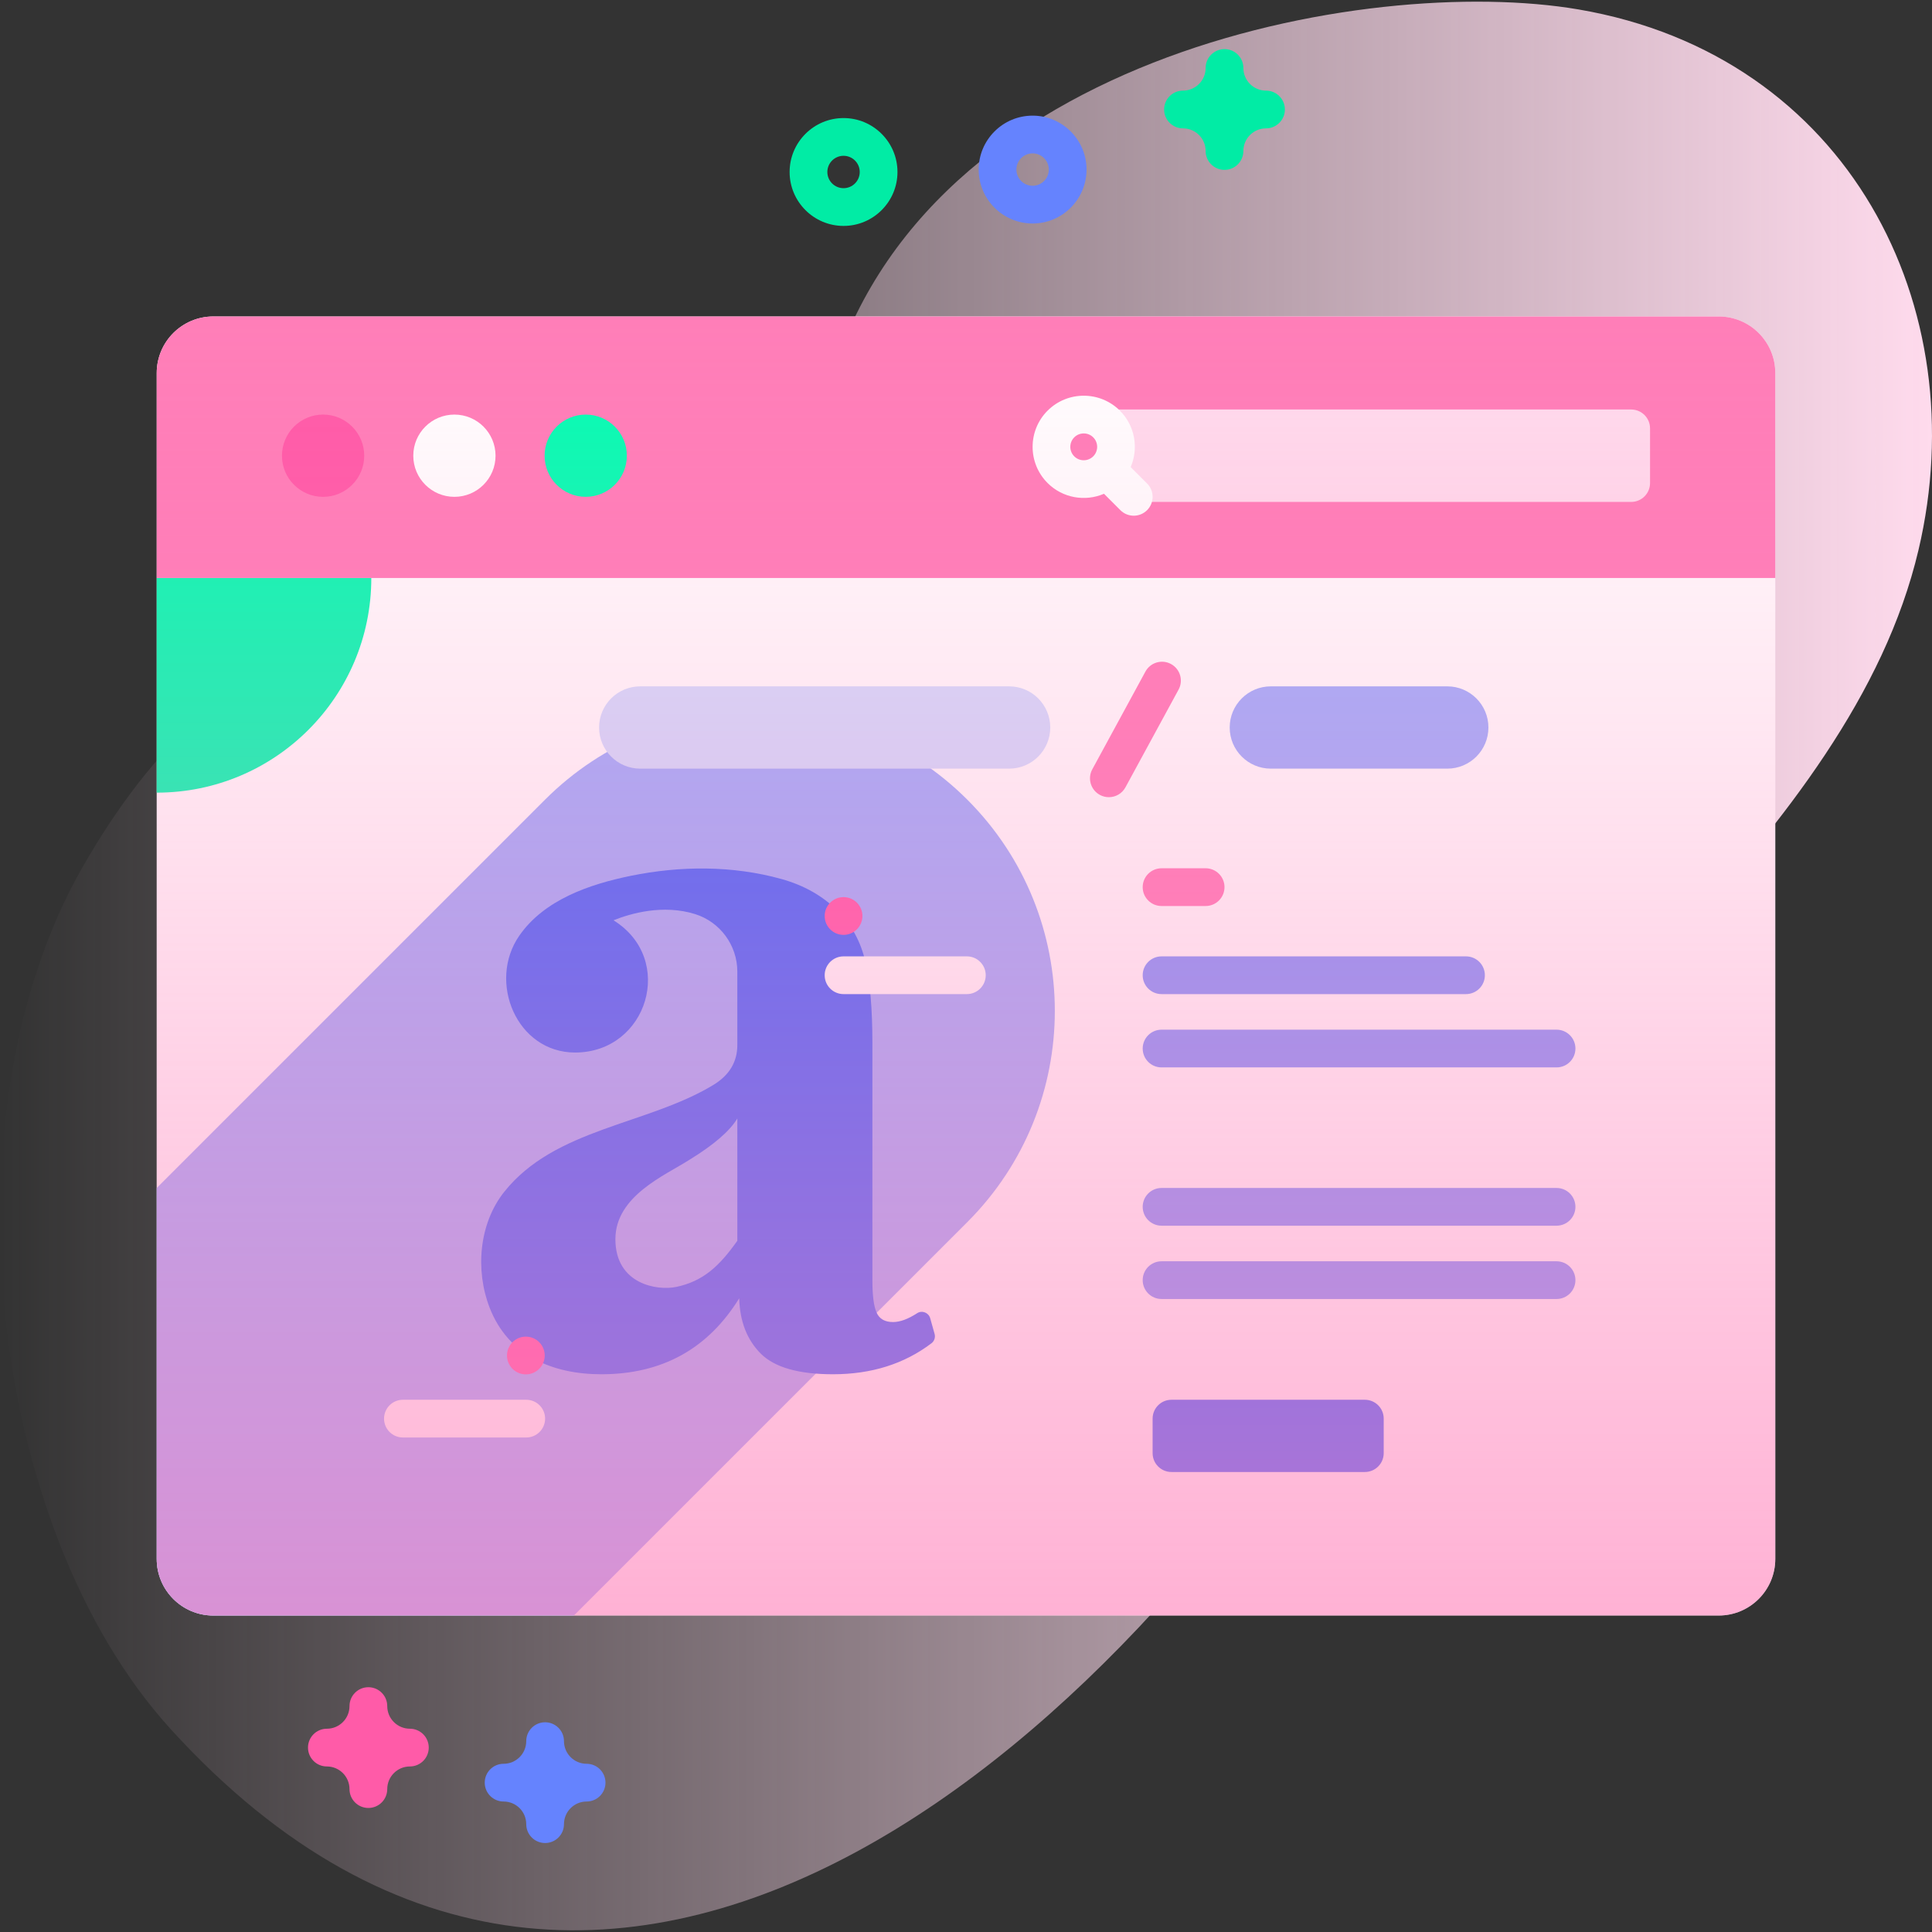 <svg id="Capa_1" enable-background="new 0 0 512 512" height="512" viewBox="0 0 512 512" width="512" xmlns="http://www.w3.org/2000/svg" xmlns:xlink="http://www.w3.org/1999/xlink"><rect x="0" y="0" width="512" height="512" fill="#333333" stroke="none"/><linearGradient id="SVGID_1_" gradientUnits="userSpaceOnUse" x1="0" x2="512" y1="256" y2="256"><stop offset="0" stop-color="#ffdbed" stop-opacity="0"/><stop offset="1" stop-color="#ffdbed"/></linearGradient><linearGradient id="SVGID_2_" gradientUnits="userSpaceOnUse" x1="256" x2="256" y1="83.87" y2="428.13"><stop offset=".003" stop-color="#ff7eb8" stop-opacity="0"/><stop offset="1" stop-color="#ff7eb8" stop-opacity=".6"/></linearGradient><g><g><path d="m418.32 2.5c-55.666-9.521-178.298 12.183-200.004 105.017-14.431 61.722-14.007 112.075-50.427 113.02-21.67.562-32.97-44.31-62.889-48.001-39.047-4.817-66.145 27.695-83.057 57.138-37.205 64.772-25.571 174.918 23.354 228.632 118.488 130.086 259.197-5.951 319.358-112.309 38.585-68.213 125.637-123.352 143.767-200.248 15.178-64.376-18.503-131.003-90.102-143.249z" fill="url(#SVGID_1_)"/></g><g><g><g><g><path d="m470.47 98.87v314.26c0 8.29-6.72 15-15 15h-398.94c-8.28 0-15-6.71-15-15v-314.26c0-8.29 6.72-15 15-15h398.94c8.28 0 15 6.71 15 15z" fill="#fff"/><path d="m98.4 153.18c0 31.41-25.46 56.88-56.87 56.88v-56.88z" fill="#02ffb3"/><path d="m256.359 323.861-104.269 104.269h-95.56c-8.284 0-15-6.716-15-15v-98.3l102.899-102.899c30.909-30.909 81.021-30.909 111.93 0 30.908 30.909 30.908 81.022 0 111.93z" fill="#9fb0fe"/><path d="m470.47 153.18v-54.313c0-8.284-6.716-15-15-15h-398.94c-8.284 0-15 6.716-15 15v54.313z" fill="#ff7eb8"/></g><g><g><circle cx="85.623" cy="120.768" fill="#ff5ba8" r="10.901"/><circle cx="120.424" cy="120.768" fill="#fff" r="10.901"/><circle cx="155.224" cy="120.768" fill="#02ffb3" r="10.901"/></g><path d="m432.278 133.015h-136.159v-24.495h136.159c2.761 0 5 2.239 5 5v14.496c0 2.761-2.239 4.999-5 4.999z" fill="#ffdbed"/><path d="m296.789 108.831c-5.286-5.286-13.887-5.286-19.173 0s-5.286 13.887 0 19.173c4.037 4.037 10.003 4.98 14.953 2.852l4.348 4.348c1.952 1.952 5.119 1.952 7.071 0 1.953-1.952 1.953-5.119 0-7.071l-4.348-4.348c2.129-4.951 1.186-10.917-2.851-14.954zm-12.102 7.071c1.387-1.387 3.644-1.387 5.031 0s1.387 3.644 0 5.031-3.644 1.387-5.031 0-1.387-3.644 0-5.031z" fill="#fff"/></g></g><path d="m246.514 349.349c-.419-1.495-2.172-2.179-3.473-1.332-2.402 1.561-4.527 2.341-6.377 2.341-2.156 0-3.605-.827-4.35-2.486-.746-1.654-1.118-4.474-1.118-8.451v-62.974c0-9.112-.622-16.321-1.864-21.626-1.243-5.302-3.69-9.776-7.333-13.423-3.977-3.977-8.949-6.793-14.915-8.452-12.955-3.601-26.79-3.521-39.909-.844-10.894 2.223-22.951 6.324-29.567 15.883-8.446 12.203-.683 30.947 14.789 30.948 19.226.001 26.78-24.766 10.187-35.044 4.514-1.81 13.106-4.311 21.626-1.643 6.627 2.075 11.175 8.261 11.191 15.206v.104 19.389c0 4.474-2.113 7.997-6.338 10.565-17.478 10.619-41.969 11.434-55.432 28.337-6.694 8.404-7.722 20.738-3.885 30.673 4.903 12.695 16.617 17.675 29.612 17.675 16.071 0 28.252-6.711 36.54-20.134.163 6.133 2.07 11.023 5.717 14.666 3.644 3.647 10.025 5.468 19.14 5.468 10.172 0 18.869-2.734 26.085-8.204.763-.578 1.098-1.563.839-2.485zm-51.114-20.533c-4.809 6.797-9.08 10.717-16.157 12.224-5.061 1.078-16.157-.696-16.157-12.643 0-11.476 13.174-16.906 19.637-21.05 6.463-3.977 10.689-7.62 12.678-10.937v32.406z" fill="#4369fd"/><g><path d="m267.426 203.699h-97.757c-6.022 0-10.904-4.882-10.904-10.904 0-6.022 4.882-10.904 10.904-10.904h97.757c6.022 0 10.904 4.882 10.904 10.904-.001 6.023-4.882 10.904-10.904 10.904z" fill="#d2deff"/><path d="m383.543 203.699h-46.757c-6.022 0-10.904-4.882-10.904-10.904 0-6.022 4.882-10.904 10.904-10.904h46.757c6.022 0 10.904 4.882 10.904 10.904 0 6.023-4.882 10.904-10.904 10.904z" fill="#9fb0fe"/><g><path d="m293.858 211.264c-.807 0-1.624-.195-2.383-.608-2.427-1.318-3.324-4.355-2.005-6.78l14.078-25.898c1.318-2.427 4.353-3.327 6.78-2.005 2.427 1.318 3.324 4.354 2.005 6.78l-14.078 25.898c-.905 1.668-2.623 2.613-4.397 2.613z" fill="#ff7eb8"/></g></g><g><g><g><path d="m412.505 272.875h-104.681c-2.761 0-5 2.239-5 5s2.239 5 5 5h104.681c2.761 0 5-2.239 5-5s-2.239-5-5-5z" fill="#8399fe"/></g><g><path d="m388.505 253.448h-80.681c-2.761 0-5 2.239-5 5s2.239 5 5 5h80.681c2.761 0 5-2.239 5-5 0-2.762-2.239-5-5-5z" fill="#8399fe"/></g><g><path d="m319.505 230.102h-11.681c-2.761 0-5 2.239-5 5s2.239 5 5 5h11.681c2.761 0 5-2.239 5-5s-2.239-5-5-5z" fill="#ff7eb8"/></g><g><path d="m139.458 370.951h-32.681c-2.761 0-5 2.239-5 5s2.239 5 5 5h32.681c2.761 0 5-2.239 5-5s-2.238-5-5-5z" fill="#fff"/></g><g><path d="m256.228 253.448h-32.681c-2.761 0-5 2.239-5 5s2.239 5 5 5h32.681c2.761 0 5-2.239 5-5 0-2.762-2.239-5-5-5z" fill="#fff"/></g></g><g><g><path d="m412.505 334.251h-104.681c-2.761 0-5 2.239-5 5s2.239 5 5 5h104.681c2.761 0 5-2.239 5-5 0-2.762-2.239-5-5-5z" fill="#8399fe"/></g><g><path d="m412.505 314.823h-104.681c-2.761 0-5 2.239-5 5s2.239 5 5 5h104.681c2.761 0 5-2.239 5-5s-2.239-5-5-5z" fill="#8399fe"/></g></g></g><path d="m361.698 390.097h-51.245c-2.761 0-5-2.239-5-5v-9.146c0-2.761 2.239-5 5-5h51.245c2.762 0 5 2.239 5 5v9.146c0 2.761-2.238 5-5 5z" fill="#4369fd"/><g><circle cx="223.549" cy="242.747" fill="#ff5ba8" r="5.002"/></g><g><ellipse cx="139.457" cy="359.191" fill="#ff5ba8" rx="5.002" ry="5.002" transform="matrix(.159 -.987 .987 .159 -237.339 439.757)"/></g></g><path d="m273.651 59.229c-7.88 0-14.291-6.411-14.291-14.292 0-7.88 6.411-14.291 14.291-14.291 7.881 0 14.292 6.411 14.292 14.291s-6.411 14.292-14.292 14.292zm0-18.583c-2.366 0-4.291 1.925-4.291 4.291s1.925 4.292 4.291 4.292 4.292-1.926 4.292-4.292-1.925-4.291-4.292-4.291z" fill="#6583fe"/><path d="m223.549 59.87c-7.88 0-14.292-6.411-14.292-14.291 0-7.881 6.411-14.292 14.292-14.292 7.88 0 14.291 6.411 14.291 14.292.001 7.88-6.41 14.291-14.291 14.291zm0-18.583c-2.366 0-4.292 1.926-4.292 4.292s1.925 4.291 4.292 4.291c2.366 0 4.291-1.925 4.291-4.291s-1.924-4.292-4.291-4.292z" fill="#01eca5"/><path d="m97.623 479.13c-2.761 0-5-2.238-5-5 0-3.309-2.691-6-6-6-2.761 0-5-2.238-5-5s2.239-5 5-5c3.309 0 6-2.691 6-6 0-2.762 2.239-5 5-5s5 2.238 5 5c0 3.309 2.691 6 6 6 2.761 0 5 2.238 5 5s-2.239 5-5 5c-3.309 0-6 2.691-6 6 0 2.762-2.239 5-5 5z" fill="#ff5ba8"/><path d="m324.505 45.018c-2.762 0-5-2.238-5-5 0-3.309-2.691-6-6-6-2.762 0-5-2.238-5-5s2.238-5 5-5c3.309 0 6-2.691 6-6 0-2.762 2.238-5 5-5s5 2.238 5 5c0 3.309 2.691 6 6 6 2.762 0 5 2.238 5 5s-2.238 5-5 5c-3.309 0-6 2.691-6 6 0 2.761-2.238 5-5 5z" fill="#01eca5"/><path d="m144.459 488.421c-2.761 0-5-2.238-5-5 0-3.309-2.691-6-6-6-2.761 0-5-2.238-5-5s2.239-5 5-5c3.309 0 6-2.691 6-6 0-2.762 2.239-5 5-5s5 2.238 5 5c0 3.309 2.691 6 6 6 2.761 0 5 2.238 5 5s-2.239 5-5 5c-3.309 0-6 2.691-6 6 0 2.762-2.239 5-5 5z" fill="#6583fe"/></g><path d="m470.47 98.87v314.26c0 8.29-6.72 15-15 15h-398.94c-8.28 0-15-6.71-15-15v-314.26c0-8.29 6.72-15 15-15h398.94c8.28 0 15 6.71 15 15z" fill="url(#SVGID_2_)"/></g></svg>